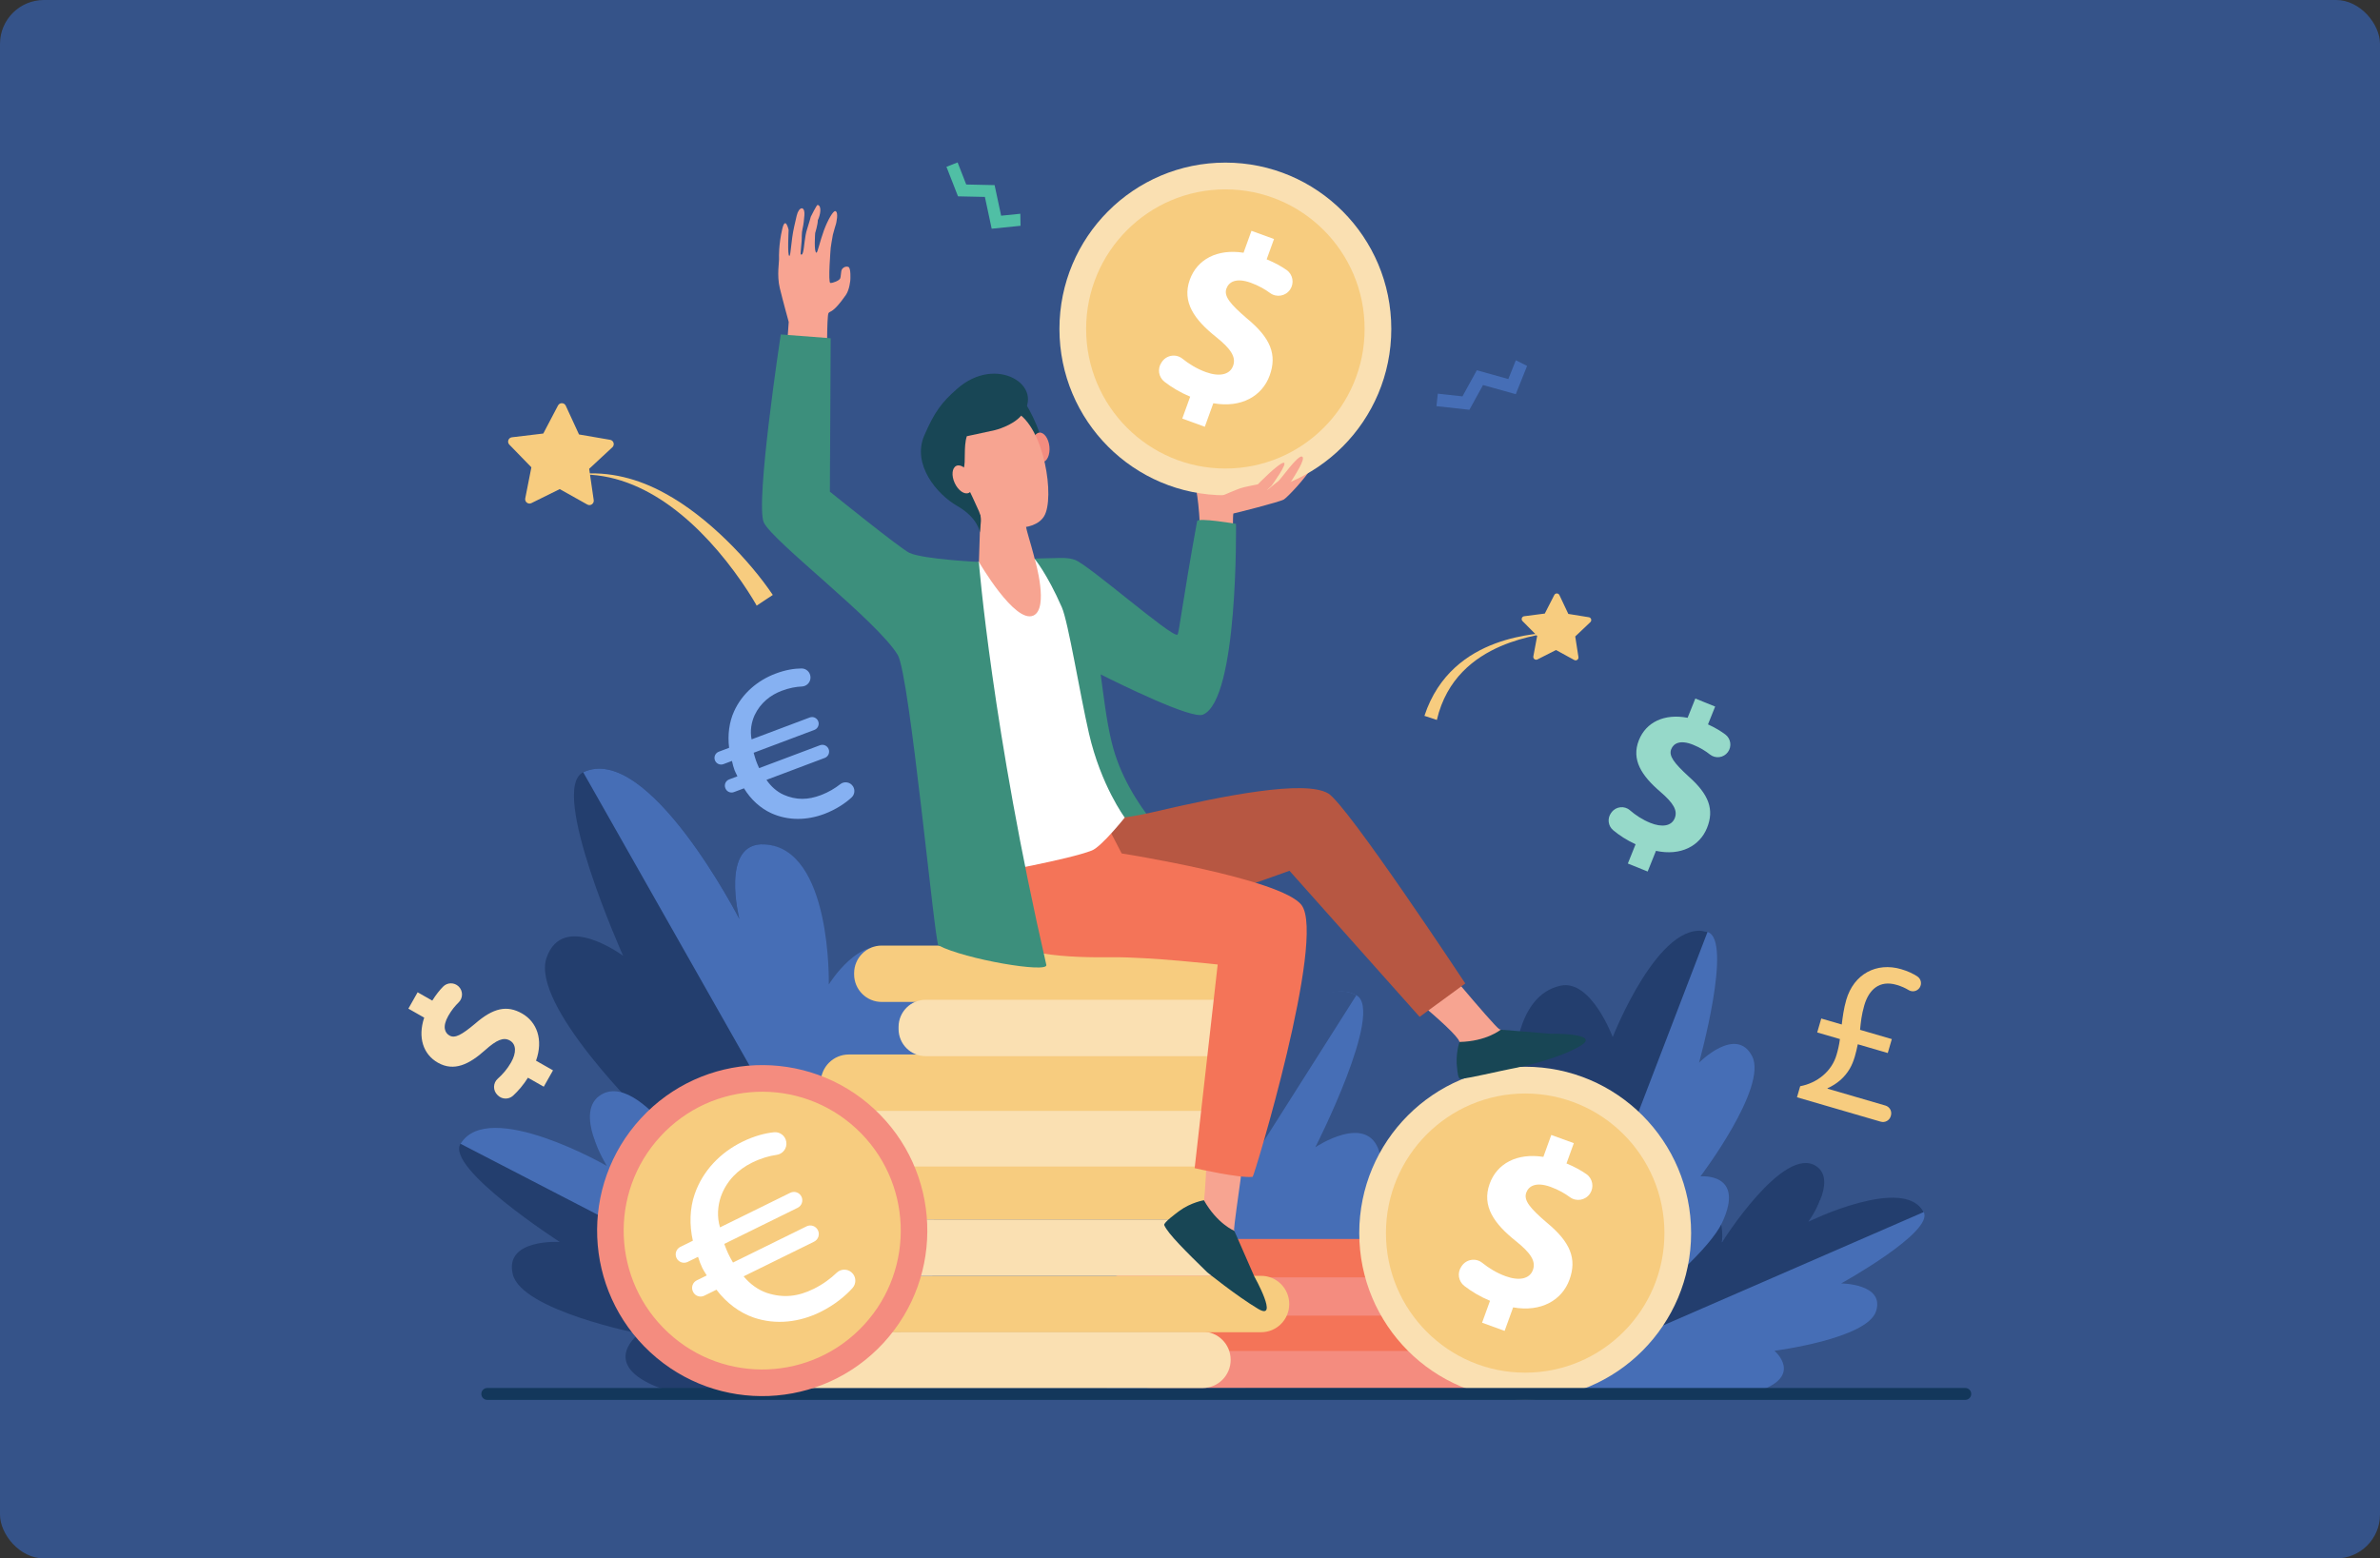 <svg xmlns="http://www.w3.org/2000/svg" width="542" height="355" fill="none" viewBox="0 0 542 355">
    <rect x="0" y="0" width="542" height="355" fill="#333333" stroke="none"/>
    <rect width="542" height="355" fill="#355389" rx="10"/>
    <path fill="#FAE0B2" fill-rule="evenodd" d="M123.831 247.543l-3.602-2.048c-.996 1.589-2.208 3.016-3.384 4.092-.982.897-2.49.875-3.446-.049l-.116-.112c-1.054-1.019-1.029-2.725.066-3.7 1.116-.992 2.199-2.233 3.041-3.722 1.225-2.165 1.23-4.123-.287-4.985-1.44-.82-3.039-.119-5.578 2.154-3.665 3.292-7.13 4.99-10.808 2.897-3.336-1.896-4.62-5.741-3.115-10.261L93 229.761l2.107-3.726 3.337 1.898c.843-1.347 1.67-2.379 2.461-3.186.965-.986 2.546-.999 3.538-.04 1.026.992 1.031 2.639.006 3.634-.768.743-1.602 1.728-2.361 3.071-1.398 2.47-.787 3.872.274 4.476 1.251.712 2.8-.165 5.841-2.707 4.151-3.619 7.268-4.258 10.68-2.318 3.375 1.918 4.902 5.951 3.187 10.755l3.868 2.199-2.107 3.726z" clip-rule="evenodd"/>
    <path fill="#466EB6" fill-rule="evenodd" d="M297.083 305.517c9.082-12.257 16.378-12.365 16.378-12.365s3.309-21.534.668-30.693c-2.641-9.161-14.585-1.129-14.585-1.129s15.836-31.124 9.341-34.621c-12.099-6.513-31.156 26.503-31.156 26.503s4.463-14.533-4.093-14.477c-12.9.079-14.017 33.399-14.017 33.399s-2.545-6.564-10.505-2.803c-8.573 4.051-10.895 28.445-11.383 47.296h45.198c6.467-3.971 11.749-7.864 14.154-11.11z" clip-rule="evenodd"/>
    <path fill="#355389" fill-rule="evenodd" d="M279.31 250.557s.532-16.559-8.024-16.503c-12.903.079-11.667 38.08-11.667 38.08s-5.39-10.751-13.35-6.99c-8.736 4.128-9.774 31.089-9.431 51.483h15.014l57.033-89.918c-12.099-6.513-29.575 23.848-29.575 23.848z" clip-rule="evenodd"/>
    <path fill="#466EB6" fill-rule="evenodd" d="M349.564 315.551s41.187 4.754 51.166 1.251c9.976-3.504 3.369-9.106 3.369-9.106s21.1-2.704 23.136-9.001c2.034-6.297-7.949-6.336-7.949-6.336s21.18-11.717 18.803-16.261c-4.428-8.462-28.194 3.084-28.194 3.084s8.204-6.614 3.265-9.919c-7.45-4.988-21.019 13.734-21.019 13.734s1.086-4.767-4.95-5.711c-10.829-1.691-37.627 38.265-37.627 38.265z" clip-rule="evenodd"/>
    <path fill="#233E6E" fill-rule="evenodd" d="M387.18 273.77c6.034.943 4.961 9.227 4.961 9.227s14.033-22.329 21.483-17.344c4.939 3.308-1.79 12.619-1.79 12.619s21.827-10.636 26.255-2.174l-84.58 36.805c3.105-4.681 23.557-40.712 33.671-39.133z" clip-rule="evenodd"/>
    <path fill="#466EB6" fill-rule="evenodd" d="M349.309 316.151s37.48-26.147 42.872-37.643c5.391-11.496-4.935-10.537-4.935-10.537s15.419-20.358 11.76-27.391c-3.659-7.033-12.078 1.49-12.078 1.49s7.797-27.997 1.926-29.774c-10.935-3.311-21.633 32.14-21.633 32.14s-4.083-19.614-11.051-18.157c-10.509 2.199-.025 31.197-.025 31.197s-3.098-9.446-8.971-5.065c-10.537 7.863 2.135 63.74 2.135 63.74z" clip-rule="evenodd"/>
    <path fill="#233E6E" fill-rule="evenodd" d="M336.92 252.865c6.619-3.139 7.947-9.743 7.947-9.743s.044-16.397 10.553-18.596c6.968-1.457 11.845 11.717 11.845 11.717s10.654-27.258 21.589-23.947l-39.657 103.416c-1.383-6.592-20.157-59.107-12.277-62.847z" clip-rule="evenodd"/>
    <path fill="#F48C7F" fill-rule="evenodd" d="M337.754 316.233h-75.578c-2.41 0-4.365-1.96-4.365-4.377 0-2.416 1.955-4.374 4.365-4.374h75.578c2.41 0 4.365 1.958 4.365 4.374 0 2.417-1.955 4.377-4.365 4.377z" clip-rule="evenodd"/>
    <path fill="#F47458" fill-rule="evenodd" d="M350.974 307.742h-75.578c-2.413 0-4.365-1.96-4.365-4.377 0-2.416 1.952-4.376 4.365-4.376h75.578c2.41 0 4.362 1.96 4.362 4.376 0 2.417-1.952 4.377-4.362 4.377z" clip-rule="evenodd"/>
    <path fill="#F48C7F" fill-rule="evenodd" d="M340.397 299.696h-75.578c-2.41 0-4.363-1.96-4.363-4.376 0-2.417 1.953-4.375 4.363-4.375h75.578c2.41 0 4.365 1.958 4.365 4.375 0 2.416-1.955 4.376-4.365 4.376z" clip-rule="evenodd"/>
    <path fill="#F47458" fill-rule="evenodd" d="M331.586 290.981h-75.578c-2.41 0-4.365-1.958-4.365-4.375 0-2.416 1.955-4.376 4.365-4.376h75.578c2.41 0 4.363 1.96 4.363 4.376 0 2.417-1.953 4.375-4.363 4.375z" clip-rule="evenodd"/>
    <path fill="#FAE0B2" fill-rule="evenodd" d="M385.12 280.887c0 20.926-16.918 37.89-37.788 37.89-20.869 0-37.788-16.964-37.788-37.89 0-20.926 16.919-37.891 37.788-37.891 20.87 0 37.788 16.965 37.788 37.891z" clip-rule="evenodd"/>
    <path fill="#F7CC7F" fill-rule="evenodd" d="M379.042 280.887c0 17.559-14.196 31.796-31.71 31.796-17.512 0-31.708-14.237-31.708-31.796 0-17.56 14.196-31.794 31.708-31.794 17.514 0 31.71 14.234 31.71 31.794z" clip-rule="evenodd"/>
    <path fill="#fff" fill-rule="evenodd" d="M337.516 301.301l1.806-4.989c-2.215-.917-4.266-2.145-5.869-3.402-1.337-1.05-1.632-2.959-.675-4.366l.114-.17c1.056-1.55 3.208-1.882 4.666-.707 1.487 1.199 3.279 2.302 5.328 3.047 2.986 1.087 5.447.672 6.207-1.429.722-1.995-.499-3.865-3.9-6.588-4.921-3.929-7.798-7.946-5.955-13.039 1.671-4.624 6.23-7.067 12.235-6.132l1.803-4.99 5.134 1.866-1.671 4.623c1.873.776 3.347 1.603 4.53 2.428 1.444 1.009 1.801 3.005.807 4.464-1.027 1.509-3.099 1.868-4.565.785-1.1-.813-2.518-1.655-4.367-2.328-3.404-1.237-5.036-.167-5.568 1.303-.626 1.733.807 3.504 4.653 6.804 5.436 4.472 6.907 8.275 5.196 13.002-1.691 4.675-6.434 7.468-12.837 6.328l-1.937 5.358-5.135-1.868z" clip-rule="evenodd"/>
    <path fill="#233E6E" fill-rule="evenodd" d="M211.054 314.694s-58.722-29.034-68.821-44.174c-10.099-15.143 4.746-16.001 4.746-16.001s-26.204-25.554-22.518-36.314c3.687-10.757 17.445-.476 17.445-.476s-17.033-38.025-9.088-41.805c14.798-7.042 35.557 33.424 35.557 33.424s-4.461-17.579 5.729-17.008c15.368.862 14.733 40.627 14.733 40.627s1.736-15.247 10.998-10.295c16.619 8.886 11.219 92.022 11.219 92.022z" clip-rule="evenodd"/>
    <path fill="#466EB6" fill-rule="evenodd" d="M203.18 216.521c-7.234-4.024-14.438 7.739-14.438 7.739s.73-31.058-14.638-31.92c-10.19-.571-5.729 17.008-5.729 17.008s-20.759-40.466-35.557-33.424l78.302 138.124c.554-9.647 6.388-89.555-7.94-97.527z" clip-rule="evenodd"/>
    <path fill="#233E6E" fill-rule="evenodd" d="M209.534 315.053s-48.025 5.982-60.46.651c-12.435-5.33-3.523-11.913-3.523-11.913s-26.701-5.263-28.761-13.476c-2.06-8.211 10.687-7.406 10.687-7.406s-26.032-16.775-22.609-22.371c6.376-10.422 35.723 6.359 35.723 6.359s-9.906-9.146-3.319-12.942c9.935-5.724 25.653 19.338 25.653 19.338s-.977-6.178 6.808-6.861c13.966-1.231 39.801 48.621 39.801 48.621z" clip-rule="evenodd"/>
    <path fill="#466EB6" fill-rule="evenodd" d="M170.048 261.943c-7.784.683-7.123 11.35-7.123 11.35s-16.003-29.708-25.937-23.984c-6.588 3.797 1.206 16.263 1.206 16.263s-26.95-15.456-33.326-5.034l104.814 54.248c-3.565-6.242-26.588-53.992-39.634-52.843z" clip-rule="evenodd"/>
    <path fill="#13375B" fill-rule="evenodd" d="M109.616 317.527c0 .747.604 1.354 1.35 1.354h336.592c.745 0 1.35-.607 1.35-1.354 0-.748-.605-1.354-1.35-1.354H110.966c-.746 0-1.35.606-1.35 1.354z" clip-rule="evenodd"/>
    <path fill="#466EB6" fill-rule="evenodd" d="M345.204 82.064l-1.711 4.28-7.173-2.003-3.272 5.948-5.611-.618-.313 2.848 7.505.827 3.101-5.636 7.46 2.082 2.578-6.44-2.564-1.288z" clip-rule="evenodd"/>
    <path fill="#96D9C9" fill-rule="evenodd" d="M370.711 196.704l1.763-4.386c-1.941-.886-3.729-2.044-5.117-3.212-1.158-.977-1.363-2.688-.466-3.91l.108-.147c.987-1.347 2.916-1.577 4.176-.483 1.286 1.113 2.847 2.152 4.648 2.879 2.626 1.061 4.829.772 5.57-1.076.706-1.752-.323-3.457-3.265-5.988-4.26-3.653-6.694-7.32-4.893-11.798 1.634-4.063 5.768-6.095 11.085-5.074l1.761-4.386 4.512 1.823-1.631 4.063c1.644.752 2.928 1.533 3.958 2.306 1.253.944 1.506 2.732.576 3.999-.961 1.311-2.815 1.565-4.088.555-.954-.758-2.188-1.553-3.815-2.21-2.993-1.209-4.479-.307-4.998.986-.612 1.523.609 3.144 3.929 6.203 4.701 4.153 5.891 7.586 4.22 11.739-1.652 4.11-5.961 6.447-11.628 5.23l-1.893 4.71-4.512-1.823z" clip-rule="evenodd"/>
    <path fill="#FAE0B2" fill-rule="evenodd" d="M273.856 316.182h-88.771c-3.537 0-6.404-2.875-6.404-6.421 0-3.547 2.867-6.42 6.404-6.42h88.771c3.538 0 6.406 2.873 6.406 6.42 0 3.546-2.868 6.421-6.406 6.421z" clip-rule="evenodd"/>
    <path fill="#F7CC7F" fill-rule="evenodd" d="M287.199 303.471H203.63c-3.538 0-6.404-2.875-6.404-6.42 0-3.548 2.866-6.423 6.404-6.423h83.569c3.538 0 6.403 2.875 6.403 6.423 0 3.545-2.865 6.42-6.403 6.42z" clip-rule="evenodd"/>
    <path fill="#FAE0B2" fill-rule="evenodd" d="M275.294 290.623h-79.941c-3.456 0-6.258-2.809-6.258-6.275v-.295c0-3.466 2.802-6.275 6.258-6.275h79.941c3.457 0 6.258 2.809 6.258 6.275v.295c0 3.466-2.801 6.275-6.258 6.275z" clip-rule="evenodd"/>
    <path fill="#F7CC7F" fill-rule="evenodd" d="M275.215 277.813H194.9c-3.397 0-6.151-2.762-6.151-6.167v-.509c0-3.407 2.754-6.167 6.151-6.167h80.315c3.398 0 6.151 2.76 6.151 6.167v.509c0 3.405-2.753 6.167-6.151 6.167z" clip-rule="evenodd"/>
    <path fill="#FAE0B2" fill-rule="evenodd" d="M277.861 265.726h-81.052c-3.537 0-6.404-2.875-6.404-6.422 0-3.546 2.867-6.421 6.404-6.421h81.052c3.535 0 6.403 2.875 6.403 6.421 0 3.547-2.868 6.422-6.403 6.422z" clip-rule="evenodd"/>
    <path fill="#F7CC7F" fill-rule="evenodd" d="M274.362 253.044h-81.051c-3.537 0-6.404-2.873-6.404-6.421 0-3.545 2.867-6.42 6.404-6.42h81.051c3.536 0 6.403 2.875 6.403 6.42 0 3.548-2.867 6.421-6.403 6.421zM278.423 228.235h-77.636c-3.467 0-6.277-2.818-6.277-6.293v-.253c0-3.477 2.81-6.295 6.277-6.295h77.636c3.466 0 6.276 2.818 6.276 6.295v.253c0 3.475-2.81 6.293-6.276 6.293z" clip-rule="evenodd"/>
    <path fill="#FAE0B2" fill-rule="evenodd" d="M285.379 240.584h-74.585c-3.403 0-6.161-2.767-6.161-6.18v-.485c0-3.411 2.758-6.178 6.161-6.178h74.585c3.403 0 6.161 2.767 6.161 6.178v.485c0 3.413-2.758 6.18-6.161 6.18z" clip-rule="evenodd"/>
    <path fill="#F48C7F" fill-rule="evenodd" d="M199.072 252.61c15.265 14.115 16.228 37.967 2.148 53.275-14.078 15.306-37.865 16.27-53.131 2.154-15.265-14.117-16.227-37.969-2.148-53.275 14.078-15.308 37.866-16.272 53.131-2.154z" clip-rule="evenodd"/>
    <path fill="#F7CC7F" fill-rule="evenodd" d="M194.972 257.068c12.81 11.844 13.617 31.86 1.803 44.705-11.814 12.844-31.775 13.653-44.585 1.806-12.809-11.844-13.617-31.86-1.803-44.703 11.814-12.846 31.775-13.655 44.585-1.808z" clip-rule="evenodd"/>
    <path fill="#fff" fill-rule="evenodd" d="M194.274 290.204c.725.955.675 2.294-.121 3.191-1.563 1.759-4.117 3.887-7.326 5.468-4.693 2.311-10.085 3.016-15.174 1.274-3.181-1.089-6.212-3.314-8.493-6.35l-2.774 1.365c-.942.463-2.082.075-2.544-.871l-.035-.073c-.463-.943-.074-2.085.868-2.551l2.276-1.12c-.455-.749-.771-1.212-.98-1.64-.349-.714-.697-1.605-1.009-2.602l-2.347 1.156c-.943.463-2.082.072-2.544-.871-.463-.946-.074-2.088.869-2.554l2.844-1.4c-.824-3.664-.69-7.359.395-10.548 1.847-5.424 5.916-9.549 10.823-11.965 2.861-1.409 5.271-1.978 7.245-2.192 1.372-.15 2.616.816 2.815 2.187l.006.042c.206 1.42-.789 2.723-2.206 2.919-1.612.223-3.493.735-5.626 1.784-3.129 1.541-5.77 4.081-7.072 7.73-.724 2.126-.919 4.613-.192 6.999l16.002-7.878c.942-.463 2.082-.075 2.544.871.463.945.074 2.088-.868 2.551l-16.714 8.228c.313.82.626 1.638.871 2.139.314.641.628 1.283 1.118 2.103l16.749-8.244c.962-.474 2.125-.077 2.598.889.473.965.075 2.132-.887 2.606l-16.038 7.893c1.511 1.824 3.379 3.116 5.288 3.771 3.782 1.234 7.116.833 10.672-.918 2.167-1.067 3.926-2.412 5.238-3.677 1.08-1.039 2.821-.907 3.729.288z" clip-rule="evenodd"/>
    <path fill="#86B1F2" fill-rule="evenodd" d="M194.27 179.148c.499.812.356 1.864-.341 2.51-1.369 1.27-3.549 2.751-6.203 3.752-3.884 1.46-8.194 1.601-12.078-.167-2.428-1.105-4.65-3.096-6.217-5.669l-2.295.862c-.78.293-1.649-.101-1.942-.884l-.022-.06c-.293-.78.102-1.653.882-1.946l1.883-.709c-.302-.627-.515-1.017-.648-1.372-.221-.589-.427-1.32-.596-2.131l-1.942.731c-.78.293-1.649-.103-1.942-.885-.292-.782.102-1.653.882-1.947l2.354-.886c-.369-2.957.02-5.863 1.122-8.298 1.875-4.138 5.405-7.081 9.465-8.609 2.366-.891 4.313-1.154 5.888-1.171 1.094-.011 2.002.847 2.054 1.944l.001.034c.054 1.137-.832 2.089-1.966 2.135-1.29.051-2.813.309-4.579.974-2.589.974-4.868 2.774-6.177 5.555-.735 1.623-1.08 3.57-.69 5.51l13.239-4.982c.78-.294 1.65.102 1.942.884.293.782-.102 1.654-.882 1.947l-13.827 5.204c.184.671.368 1.342.523 1.756.199.53.397 1.061.721 1.747l13.857-5.215c.796-.299 1.683.105 1.982.903.299.799-.104 1.689-.9 1.988l-13.268 4.994c1.052 1.557 2.428 2.721 3.885 3.384 2.891 1.268 5.553 1.209 8.495.1 1.793-.675 3.285-1.601 4.418-2.496.933-.739 2.297-.499 2.922.513z" clip-rule="evenodd"/>
    <path fill="#F7CC7F" fill-rule="evenodd" d="M350.125 150.215l4.224-2.144 4.158 2.274c.473.259 1.036-.139.954-.673l-.73-4.691 3.442-3.261c.393-.372.189-1.033-.344-1.119l-4.674-.755-2.03-4.289c-.231-.488-.921-.499-1.165-.018l-2.162 4.225-4.694.61c-.537.069-.759.723-.379 1.107l3.338 3.366-.871 4.666c-.101.531.451.946.933.702z" clip-rule="evenodd"/>
    <path fill="#50BFA5" fill-rule="evenodd" d="M232.359 48.69l-4.367.444-1.489-6.965-6.462-.14L218.077 37l-2.54.997 2.628 6.726 6.124.133 1.548 7.245 6.57-.669-.048-2.743z" clip-rule="evenodd"/>
    <path fill="#F7CC7F" fill-rule="evenodd" d="M172.314 137.961c-.061-.173-1.523-2.681-3.412-5.406-8.784-12.688-21.809-24.918-37.083-24.459l-.011-.093c6.906-.76 13.672 1.084 19.612 4.371 9.799 5.297 19.347 15.391 24.571 23.15l-3.677 2.437z" clip-rule="evenodd"/>
    <path fill="#F7A491" fill-rule="evenodd" d="M272.764 122.128s.448-.908.422-3.005c-.033-2.594-.552-6.51-.656-6.856-.186-.626 8.18-3.256 8.18-3.256s13.425-.689 15.423-2.191c1.997-1.503 3.679-2.122 2.747-.564-1.687 2.818-5.621 6.95-6.494 7.514-.875.563-11.302 3.193-11.489 3.193-.187 0-.125 6.574-.125 6.574l-8.008-1.409z" clip-rule="evenodd"/>
    <path fill="#3C8F7C" fill-rule="evenodd" d="M281.473 119.326s-8.692-1.481-8.85-.61c-3.512 19.284-4.108 25.658-4.495 25.858-1.323.682-20.243-15.967-23.37-17.057-1.495-.521-3.122-.434-4.681-.388-3.72.11-2.465.021-4.426.117l.002.005-.167.011.02 3.508c4.191 3.78 13.784 61.041 14.591 61.001.904-.042 19.863 4.743 19.529 3.142-.055-.26-12.855-10.764-16.483-25.921-1.221-5.089-1.821-10.568-2.483-15.363 4.213 2.118 20.668 10.237 23.276 9.164 8.111-3.337 7.537-43.467 7.537-43.467z" clip-rule="evenodd"/>
    <path fill="#F7A491" fill-rule="evenodd" d="M314.127 220.994s17.639 13.856 18.229 16.312c.846 3.539 16.999-1.114 13.105-1.832-.897-.166-3.765-.896-4-1.024-1.262-.674-16.958-19.64-16.958-19.64l-10.376 6.184z" clip-rule="evenodd"/>
    <path fill="#184655" fill-rule="evenodd" d="M353.036 235.474l-11.263-.922s-3.219 2.672-9.406 2.798c0 0-.99 2.833-.519 6.147.081.571.176 2.297.749 2.26 2.083-.143 7.626-1.526 13.944-2.794 0 0 8.489-1.801 13.393-4.742s-6.898-2.747-6.898-2.747z" clip-rule="evenodd"/>
    <path fill="#B75742" fill-rule="evenodd" d="M235.086 186.239s12.918 2.176 27.204-1.175c16.531-3.878 34.813-7.464 40.167-4.341 4.312 2.513 31.233 43.303 31.233 43.303l-10.396 7.607-29.643-33.282s-37.819 13.991-46.313 12.439c-19.344-3.53-19.619-19.021-12.252-24.551z" clip-rule="evenodd"/>
    <path fill="#B75742" fill-rule="evenodd" d="M249.209 178.009l12.925 15.4-23.979 7.325-3.069-14.495 14.123-8.23z" clip-rule="evenodd"/>
    <path fill="#F7A491" fill-rule="evenodd" d="M275.475 248.361s-.785 21.394-1.273 25.016c-.484 3.605 9.055 14.47 7.836 10.691-.281-.868-1.002-3.746-1.004-4.015-.007-1.433 3.538-25.838 3.538-25.838l-9.097-5.854z" clip-rule="evenodd"/>
    <path fill="#184655" fill-rule="evenodd" d="M285.636 290.751l-4.543-10.374s-3.875-1.569-6.924-6.969c0 0-2.956.474-5.641 2.463-.461.342-3.617 2.657-3.397 3.19.809 1.965 5.104 6.172 9.803 10.769 0 0 6.658 5.384 11.57 8.314 4.91 2.928-.868-7.393-.868-7.393z" clip-rule="evenodd"/>
    <path fill="#F47458" fill-rule="evenodd" d="M296.413 206.182c-4.517-6.039-40.975-11.776-40.975-11.776l-10.163-19.592-22.479 13.899s2.247 17.937 3.934 22.728c2.247 6.387 17.353 6.711 26.58 6.616 8.49-.086 23.996 1.65 23.996 1.65l-5.244 46.394s10.308 2.353 13.207 1.971c.325-.042 16.764-54.376 11.144-61.89z" clip-rule="evenodd"/>
    <path fill="#fff" fill-rule="evenodd" d="M235.611 127.293l-12.683.697s-.29.103-.378.119c-1.034.192-.095 37.251.826 51.092.922 13.84 2.791 19.657 2.791 19.657s17.202-3.063 22.479-5.118c2.19-.853 7.494-7.498 7.494-7.498s-5.418-7.303-8.147-19.164c-2.104-9.148-4.699-25.365-6.183-28.75-3.413-7.773-6.199-11.035-6.199-11.035z" clip-rule="evenodd"/>
    <path fill="#F7A491" fill-rule="evenodd" d="M223.291 116.776l-.361 11.228s8.211 14.184 12.424 12.207c3.538-1.659.398-12.448.398-12.448s-.611-2.474-1.462-5.316c-.594-1.986-1.087-4.137-1.049-5.716.088-3.837-9.95.045-9.95.045z" clip-rule="evenodd"/>
    <path fill="#184655" fill-rule="evenodd" d="M233.098 91.167s4.184 6.324 4.496 11.646c.313 5.322-.811 8.953-.811 8.953l-13.426-16.09 9.741-4.509z" clip-rule="evenodd"/>
    <path fill="#F48C7F" fill-rule="evenodd" d="M238.984 101.724c.189 1.863-.534 3.463-1.614 3.574-1.079.11-2.109-1.311-2.298-3.174-.189-1.864.532-3.464 1.614-3.574 1.08-.11 2.109 1.31 2.298 3.174z" clip-rule="evenodd"/>
    <path fill="#F7A491" fill-rule="evenodd" d="M219.014 98.253c-.308-.066-.277 15.425 4.2 19.071 4.477 3.645 12.272 3.965 14.548.293 2.517-4.061.123-20.384-6.538-23.851-6.66-3.467-12.21 4.487-12.21 4.487z" clip-rule="evenodd"/>
    <path fill="#184655" fill-rule="evenodd" d="M217.879 88.647c-3.419 3.006-5.075 5.201-7.388 10.544-2.843 6.57 2.799 13.377 7.531 16.082 4.732 2.705 5.132 6.026 5.132 6.026l.187-2.067c.205-1.604-.281-2.52-.732-3.49-.405-.863-1.697-3.822-2.201-4.602-1.333-2.059-1.594-2.505-.937-4.461.506-1.506-.081-4.827.702-7.31l6.37-1.377s3.984-.96 5.996-3.289c5.779-6.685-5.644-14.14-14.66-6.056z" clip-rule="evenodd"/>
    <path fill="#F7A491" fill-rule="evenodd" d="M220.986 108.374c.783 1.7.62 3.449-.365 3.906-.985.458-2.419-.55-3.204-2.249-.785-1.7-.622-3.45.363-3.907.985-.457 2.421.55 3.206 2.25z" clip-rule="evenodd"/>
    <path fill="#F7CC7F" fill-rule="evenodd" d="M135.208 113.925l-1.034-7.136 5.278-4.899c.6-.559.303-1.565-.505-1.704l-7.088-1.22-3.016-6.546c-.343-.746-1.39-.773-1.771-.046l-3.348 6.382-7.141.854c-.813.097-1.162 1.087-.591 1.675l5.02 5.165-1.398 7.073c-.159.806.672 1.445 1.407 1.081l6.449-3.19 6.278 3.518c.714.401 1.577-.194 1.46-1.007z" clip-rule="evenodd"/>
    <path fill="#F8A492" fill-rule="evenodd" d="M177.587 65.641c.724 2.982 2.029 7.695 2.029 7.695-.103 1.296-.484 6.687-.939 13.296l9.687-3.888s-.116-10.767.317-11.426c.365-.558.979.138 3.948-4.123.858-1.23 1.018-3.427 1.018-3.427s.177-2.704-.429-2.956c-.606-.252-1.3.152-1.52.62-.219.467-.163 1.555-.382 2.022-.219.468-1.62 1.031-2.211 1.002-.589-.03.074-8 .074-8s.33-2.26.497-3c.142-.63.715-2.48.715-2.48s.672-2.683-.159-2.887c-.49-.121-1.738 2.058-2.593 4.371-.921 2.492-1.444 5.133-1.707 5.098-.618-.084-.291-4.454-.291-4.454s.617-2.002.601-2.947c.582-1.157.968-3.304-.056-3.482-.19-.033-1.54 2.695-1.54 2.695s-.531 1.92-.841 2.818c-.545 1.583-.628 4.084-.913 5.186-.237.917-.451.54-.548.578-.076.03.056-1.235.207-2.974.077-.875-.024-1.885.221-2.883.226-.923.355-2.245.414-3.044.166-2.26-1.253-2.029-1.744.038-.187.787-.384 1.646-.579 2.518-.763 3.388-.741 6.653-1.106 6.68-.473.035-.161-5.909-.161-5.909s-.726-3.29-1.447-.236c-.837 3.543-.75 6.432-.738 6.56.076.865-.547 3.957.176 6.94z" clip-rule="evenodd"/>
    <path fill="#3C8F7C" fill-rule="evenodd" d="M222.913 128.009s-12.556-.593-15.799-2.064c-1.969-.892-18.124-13.946-18.124-13.946l.181-34.95-11.363-.867s-5.891 38.631-3.85 42.86c2.107 4.367 25.756 22.345 30.486 30.146 2.724 4.494 8.406 65.615 9.266 66.166 6.12 3.193 25.015 6.383 24.571 4.445-12.301-53.531-15.368-91.79-15.368-91.79z" clip-rule="evenodd"/>
    <path fill="#FAE0B2" fill-rule="evenodd" d="M316.842 74.931c0 20.926-16.918 37.89-37.787 37.89-20.87 0-37.788-16.964-37.788-37.89 0-20.926 16.918-37.89 37.788-37.89 20.869 0 37.787 16.964 37.787 37.89z" clip-rule="evenodd"/>
    <path fill="#F7CC7F" fill-rule="evenodd" d="M310.765 74.931c0 17.56-14.196 31.795-31.71 31.795-17.512 0-31.708-14.235-31.708-31.795 0-17.56 14.196-31.795 31.708-31.795 17.514 0 31.71 14.235 31.71 31.795z" clip-rule="evenodd"/>
    <path fill="#fff" fill-rule="evenodd" d="M269.239 95.346l1.803-4.99c-2.21-.918-4.264-2.145-5.867-3.402-1.337-1.049-1.631-2.959-.675-4.366l.114-.17c1.056-1.55 3.209-1.884 4.666-.707 1.487 1.198 3.279 2.302 5.328 3.047 2.986 1.086 5.447.673 6.206-1.428.723-1.996-.497-3.866-3.899-6.589-4.921-3.928-7.797-7.945-5.955-13.04 1.672-4.623 6.23-7.066 12.235-6.132l1.803-4.99 5.135 1.867-1.672 4.622c1.874.778 3.347 1.603 4.53 2.43 1.445 1.01 1.801 3.004.807 4.463-1.027 1.509-3.098 1.867-4.565.784-1.099-.811-2.518-1.655-4.367-2.327-3.404-1.238-5.035-.167-5.567 1.304-.627 1.733.807 3.503 4.652 6.802 5.436 4.473 6.907 8.276 5.196 13.003-1.691 4.675-6.434 7.467-12.837 6.328l-1.937 5.358-5.134-1.867z" clip-rule="evenodd"/>
    <path fill="#F7A491" fill-rule="evenodd" d="M278.087 113.018s3.496-1.503 4.433-1.816c.937-.312 3.934-.876 3.934-.876s4.653-4.79 5.838-4.915c1.187-.125-2.716 5.228-2.716 5.228l-1.623 1.565s2.622-2.254 3.121-2.567c.501-.313 4.435-6.01 5.433-5.635.998.376-1.686 4.383-2.997 6.512-1.31 2.129-7.307 3.443-7.307 3.443l-8.116-.939z" clip-rule="evenodd"/>
    <path fill="#F7CC7F" fill-rule="evenodd" d="M352.86 143.92c-.006.939-21.241 1.198-25.643 20.079l-2.83-.933c6.306-19.193 27.332-18.42 28.361-19.126.013-.011.02-.021.018-.02h.094zM409.229 249.951l.73-2.518c3.861-.732 7.183-3.367 8.279-7.144.351-1.208.591-2.229.771-3.598l-5.174-1.506.922-3.173 4.67 1.36c.187-1.583.453-3.635 1.023-5.598 1.724-5.942 6.913-8.634 12.487-7.009 1.592.463 2.819 1.065 3.732 1.68.826.56 1.044 1.689.499 2.527-.548.844-1.663 1.085-2.518.558-.71-.439-1.614-.86-2.749-1.191-3.916-1.14-6.31 1.111-7.348 4.685-.627 2.166-.794 3.865-.959 5.563l7.232 2.108-.921 3.173-6.828-1.991c-.404 1.958-.859 3.9-1.836 5.58-1.181 2.004-2.911 3.466-5.042 4.43l-.028.099 13.197 3.848c.977.284 1.537 1.307 1.254 2.286l-.04.132c-.284.979-1.304 1.541-2.28 1.257l-19.073-5.558z" clip-rule="evenodd"/>
</svg>
